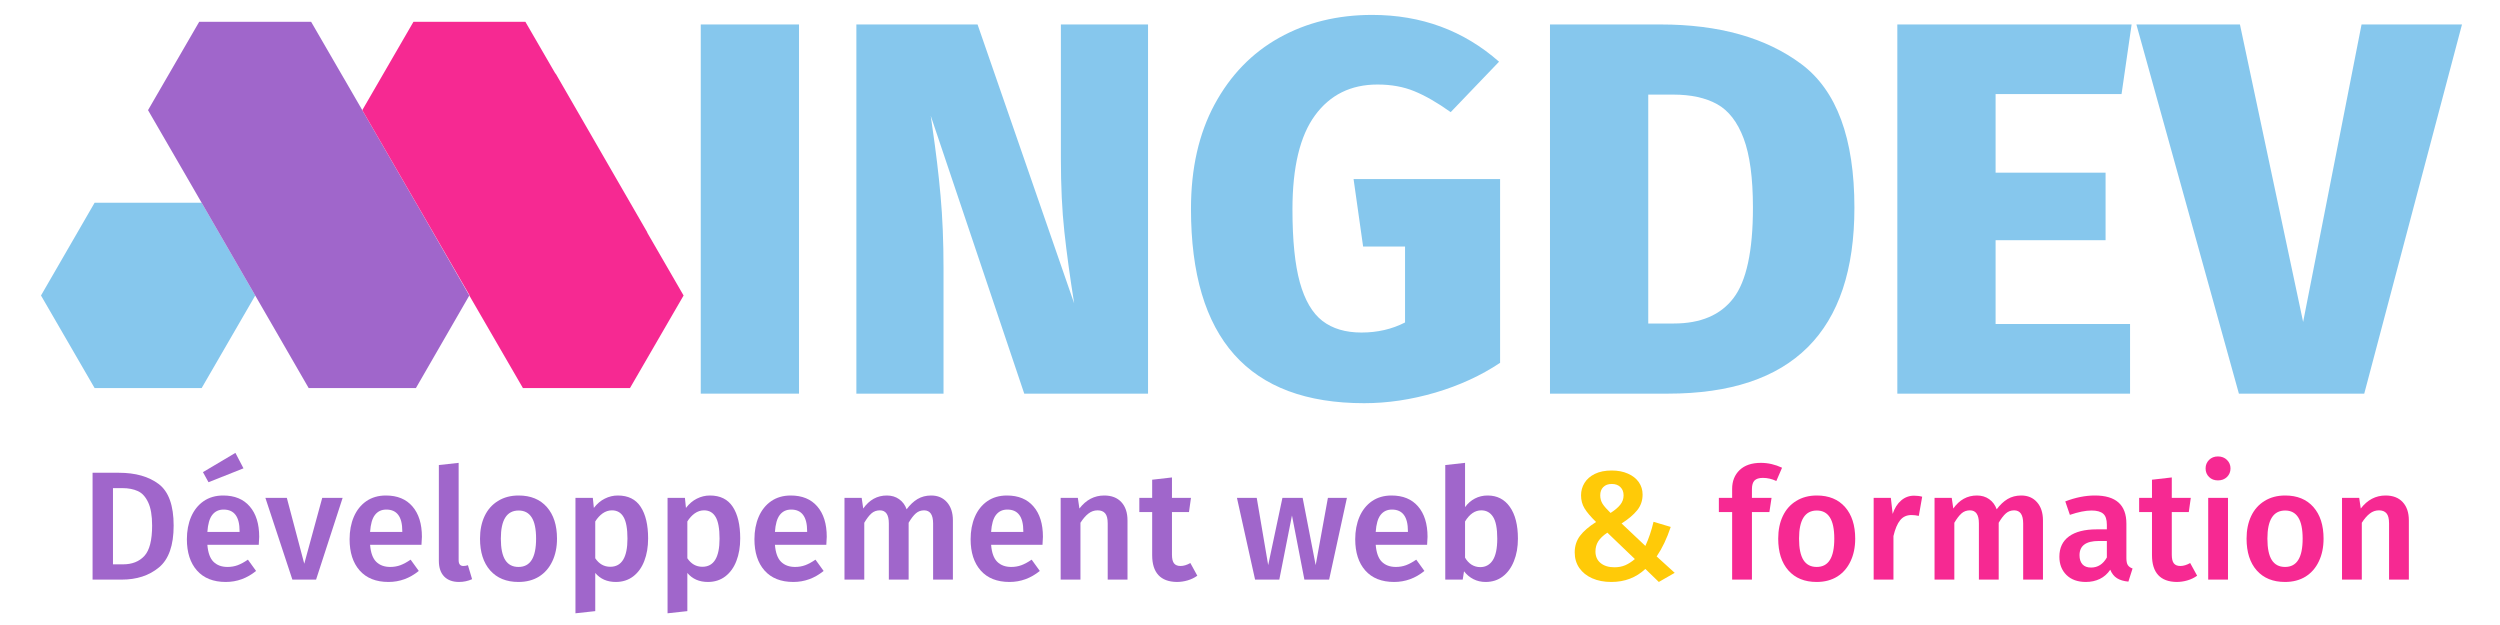 <svg xmlns="http://www.w3.org/2000/svg" xmlns:xlink="http://www.w3.org/1999/xlink" width="600" zoomAndPan="magnify" viewBox="0 0 450 112.5" height="150" preserveAspectRatio="xMidYMid meet" version="1.0"><defs><g/><clipPath id="0924f03d65"><path d="M 7.379 36.457 L 46 36.457 L 46 69.855 L 7.379 69.855 Z M 7.379 36.457 " clip-rule="nonzero"/></clipPath><clipPath id="408e458133"><path d="M 26.395 3.926 L 84.516 3.926 L 84.516 69.855 L 26.395 69.855 Z M 26.395 3.926 " clip-rule="nonzero"/></clipPath><clipPath id="eb89d02397"><path d="M 65.141 3.926 L 123.047 3.926 L 123.047 69.855 L 65.141 69.855 Z M 65.141 3.926 " clip-rule="nonzero"/></clipPath></defs><g clip-path="url(#0924f03d65)"><path fill="#86c7ed" d="M 36.297 36.492 L 17.031 36.492 L 7.379 53.191 L 17.031 69.855 L 36.297 69.855 L 45.945 53.191 L 36.297 36.492 " fill-opacity="1" fill-rule="nonzero"/></g><g clip-path="url(#408e458133)"><path fill="#a066cb" d="M 78.414 42.656 L 77.766 41.531 L 74.863 36.492 L 74.852 36.492 L 61.875 14.059 L 61.871 14.059 L 55.562 3.164 L 36.297 3.164 L 26.645 19.828 L 33.141 31.043 L 49.039 58.551 L 55.562 69.855 L 74.863 69.855 L 84.477 53.191 L 78.414 42.656 " fill-opacity="1" fill-rule="nonzero"/></g><g clip-path="url(#eb89d02397)"><path fill="#f62992" d="M 116.488 41.848 L 116.516 41.832 L 100.012 13.234 L 99.977 13.258 L 94.129 3.164 L 74.863 3.164 L 65.211 19.828 L 74.863 36.492 L 74.871 36.492 L 84.508 53.141 L 84.477 53.191 L 94.129 69.855 L 113.395 69.855 L 123.047 53.191 L 116.488 41.848 " fill-opacity="1" fill-rule="nonzero"/></g><g fill="#86c7ed" fill-opacity="1"><g transform="translate(120.979, 70.856)"><g><path d="M 22.844 -66.453 L 22.844 0 L 5.156 0 L 5.156 -66.453 Z M 22.844 -66.453 "/></g></g></g><g fill="#86c7ed" fill-opacity="1"><g transform="translate(148.99, 70.856)"><g><path d="M 57.656 0 L 35.375 0 L 18.547 -50 L 18.828 -48 C 19.473 -43.602 19.969 -39.473 20.312 -35.609 C 20.664 -31.754 20.844 -27.375 20.844 -22.469 L 20.844 0 L 5.156 0 L 5.156 -66.453 L 26.969 -66.453 L 44.359 -16.25 C 43.598 -21.031 43.008 -25.332 42.594 -29.156 C 42.176 -32.977 41.969 -37.379 41.969 -42.359 L 41.969 -66.453 L 57.656 -66.453 Z M 57.656 0 "/></g></g></g><g fill="#86c7ed" fill-opacity="1"><g transform="translate(211.798, 70.856)"><g><path d="M 35.188 -68.172 C 44.039 -68.172 51.656 -65.363 58.031 -59.75 L 49.328 -50.672 C 46.91 -52.391 44.727 -53.645 42.781 -54.438 C 40.844 -55.238 38.629 -55.641 36.141 -55.641 C 31.359 -55.641 27.613 -53.789 24.906 -50.094 C 22.195 -46.395 20.844 -40.754 20.844 -33.172 C 20.844 -27.629 21.285 -23.25 22.172 -20.031 C 23.066 -16.812 24.422 -14.5 26.234 -13.094 C 28.055 -11.695 30.398 -11 33.266 -11 C 36.141 -11 38.754 -11.602 41.109 -12.812 L 41.109 -26.484 L 33.562 -26.484 L 31.844 -38.625 L 58.219 -38.625 L 58.219 -5.547 C 54.781 -3.254 50.895 -1.469 46.562 -0.188 C 42.227 1.082 37.957 1.719 33.75 1.719 C 12.969 1.719 2.578 -9.941 2.578 -33.266 C 2.578 -40.535 3.992 -46.801 6.828 -52.062 C 9.672 -57.32 13.547 -61.32 18.453 -64.062 C 23.359 -66.801 28.938 -68.172 35.188 -68.172 Z M 35.188 -68.172 "/></g></g></g><g fill="#86c7ed" fill-opacity="1"><g transform="translate(273.841, 70.856)"><g><path d="M 25.047 -66.453 C 35.566 -66.453 44.016 -64.078 50.391 -59.328 C 56.766 -54.578 59.953 -45.957 59.953 -33.469 C 59.953 -11.156 48.766 0 26.391 0 L 5.156 0 L 5.156 -66.453 Z M 22.844 -53.828 L 22.844 -12.625 L 27.438 -12.625 C 32.281 -12.625 35.863 -14.148 38.188 -17.203 C 40.52 -20.266 41.688 -25.688 41.688 -33.469 C 41.688 -38.82 41.129 -42.977 40.016 -45.938 C 38.898 -48.906 37.305 -50.961 35.234 -52.109 C 33.16 -53.254 30.531 -53.828 27.344 -53.828 Z M 22.844 -53.828 "/></g></g></g><g fill="#86c7ed" fill-opacity="1"><g transform="translate(336.363, 70.856)"><g><path d="M 47.328 -66.453 L 45.516 -53.922 L 22.844 -53.922 L 22.844 -39.781 L 42.641 -39.781 L 42.641 -27.625 L 22.844 -27.625 L 22.844 -12.531 L 47.047 -12.531 L 47.047 0 L 5.156 0 L 5.156 -66.453 Z M 47.328 -66.453 "/></g></g></g><g fill="#86c7ed" fill-opacity="1"><g transform="translate(386.361, 70.856)"><g><path d="M 56.797 -66.453 L 39.203 0 L 16.641 0 L -1.812 -66.453 L 16.828 -66.453 L 28.203 -12.906 L 38.719 -66.453 Z M 56.797 -66.453 "/></g></g></g><g fill="#a066cb" fill-opacity="1"><g transform="translate(14.413, 104.331)"><g><path d="M 6.984 -19.234 C 9.973 -19.234 12.363 -18.555 14.156 -17.203 C 15.945 -15.848 16.844 -13.352 16.844 -9.719 C 16.844 -6.156 15.957 -3.645 14.188 -2.188 C 12.426 -0.727 10.191 0 7.484 0 L 2.25 0 L 2.25 -19.234 Z M 5.922 -16.469 L 5.922 -2.75 L 7.734 -2.75 C 9.367 -2.75 10.648 -3.254 11.578 -4.266 C 12.504 -5.273 12.969 -7.094 12.969 -9.719 C 12.969 -11.531 12.727 -12.93 12.25 -13.922 C 11.781 -14.922 11.16 -15.594 10.391 -15.938 C 9.617 -16.289 8.695 -16.469 7.625 -16.469 Z M 5.922 -16.469 "/></g></g></g><g fill="#a066cb" fill-opacity="1"><g transform="translate(32.436, 104.331)"><g><path d="M 14.219 -7.703 C 14.219 -7.523 14.191 -7.047 14.141 -6.266 L 4.891 -6.266 C 5.004 -4.836 5.375 -3.816 6 -3.203 C 6.633 -2.586 7.473 -2.281 8.516 -2.281 C 9.16 -2.281 9.77 -2.383 10.344 -2.594 C 10.926 -2.812 11.539 -3.145 12.188 -3.594 L 13.656 -1.562 C 12.031 -0.238 10.211 0.422 8.203 0.422 C 5.961 0.422 4.234 -0.266 3.016 -1.641 C 1.805 -3.016 1.203 -4.891 1.203 -7.266 C 1.203 -8.766 1.457 -10.113 1.969 -11.312 C 2.488 -12.508 3.238 -13.445 4.219 -14.125 C 5.207 -14.801 6.379 -15.141 7.734 -15.141 C 9.797 -15.141 11.391 -14.484 12.516 -13.172 C 13.648 -11.867 14.219 -10.047 14.219 -7.703 Z M 10.688 -8.734 C 10.688 -11.316 9.727 -12.609 7.812 -12.609 C 6.945 -12.609 6.266 -12.285 5.766 -11.641 C 5.273 -11.004 4.984 -9.984 4.891 -8.578 L 10.688 -8.578 Z M 9.938 -22.812 L 11.391 -20.031 L 5.094 -17.531 L 4.094 -19.344 Z M 9.938 -22.812 "/></g></g></g><g fill="#a066cb" fill-opacity="1"><g transform="translate(47.706, 104.331)"><g><path d="M 13.969 -14.719 L 9.188 0 L 4.922 0 L 0.062 -14.719 L 3.922 -14.719 L 7.062 -2.859 L 10.297 -14.719 Z M 13.969 -14.719 "/></g></g></g><g fill="#a066cb" fill-opacity="1"><g transform="translate(61.724, 104.331)"><g><path d="M 14.219 -7.703 C 14.219 -7.523 14.191 -7.047 14.141 -6.266 L 4.891 -6.266 C 5.004 -4.836 5.375 -3.816 6 -3.203 C 6.633 -2.586 7.473 -2.281 8.516 -2.281 C 9.16 -2.281 9.77 -2.383 10.344 -2.594 C 10.926 -2.812 11.539 -3.145 12.188 -3.594 L 13.656 -1.562 C 12.031 -0.238 10.211 0.422 8.203 0.422 C 5.961 0.422 4.234 -0.266 3.016 -1.641 C 1.805 -3.016 1.203 -4.891 1.203 -7.266 C 1.203 -8.766 1.457 -10.113 1.969 -11.312 C 2.488 -12.508 3.238 -13.445 4.219 -14.125 C 5.207 -14.801 6.379 -15.141 7.734 -15.141 C 9.797 -15.141 11.391 -14.484 12.516 -13.172 C 13.648 -11.867 14.219 -10.047 14.219 -7.703 Z M 10.688 -8.734 C 10.688 -11.316 9.727 -12.609 7.812 -12.609 C 6.945 -12.609 6.266 -12.285 5.766 -11.641 C 5.273 -11.004 4.984 -9.984 4.891 -8.578 L 10.688 -8.578 Z M 10.688 -8.734 "/></g></g></g><g fill="#a066cb" fill-opacity="1"><g transform="translate(76.994, 104.331)"><g><path d="M 5.625 0.422 C 4.488 0.422 3.598 0.094 2.953 -0.562 C 2.316 -1.227 2 -2.164 2 -3.375 L 2 -20.625 L 5.562 -21.016 L 5.562 -3.484 C 5.562 -2.797 5.844 -2.453 6.406 -2.453 C 6.676 -2.453 6.953 -2.5 7.234 -2.594 L 7.984 -0.078 C 7.242 0.254 6.457 0.422 5.625 0.422 Z M 5.625 0.422 "/></g></g></g><g fill="#a066cb" fill-opacity="1"><g transform="translate(85.199, 104.331)"><g><path d="M 8.156 -15.141 C 10.32 -15.141 12.016 -14.445 13.234 -13.062 C 14.453 -11.676 15.062 -9.781 15.062 -7.375 C 15.062 -5.832 14.781 -4.473 14.219 -3.297 C 13.664 -2.117 12.867 -1.203 11.828 -0.547 C 10.785 0.098 9.551 0.422 8.125 0.422 C 5.957 0.422 4.258 -0.27 3.031 -1.656 C 1.812 -3.039 1.203 -4.945 1.203 -7.375 C 1.203 -8.914 1.477 -10.27 2.031 -11.438 C 2.582 -12.602 3.383 -13.508 4.438 -14.156 C 5.488 -14.812 6.727 -15.141 8.156 -15.141 Z M 8.156 -12.438 C 6.02 -12.438 4.953 -10.75 4.953 -7.375 C 4.953 -5.633 5.219 -4.348 5.75 -3.516 C 6.281 -2.691 7.07 -2.281 8.125 -2.281 C 9.188 -2.281 9.977 -2.695 10.5 -3.531 C 11.031 -4.363 11.297 -5.645 11.297 -7.375 C 11.297 -9.102 11.031 -10.379 10.5 -11.203 C 9.977 -12.023 9.195 -12.438 8.156 -12.438 Z M 8.156 -12.438 "/></g></g></g><g fill="#a066cb" fill-opacity="1"><g transform="translate(101.442, 104.331)"><g><path d="M 9.766 -15.141 C 11.617 -15.141 12.988 -14.461 13.875 -13.109 C 14.77 -11.754 15.219 -9.852 15.219 -7.406 C 15.219 -5.883 14.988 -4.535 14.531 -3.359 C 14.082 -2.18 13.414 -1.254 12.531 -0.578 C 11.656 0.086 10.613 0.422 9.406 0.422 C 7.844 0.422 6.609 -0.117 5.703 -1.203 L 5.703 5.672 L 2.141 6.062 L 2.141 -14.719 L 5.266 -14.719 L 5.453 -12.906 C 6.023 -13.656 6.68 -14.211 7.422 -14.578 C 8.172 -14.953 8.953 -15.141 9.766 -15.141 Z M 8.406 -2.312 C 10.469 -2.312 11.5 -4 11.5 -7.375 C 11.5 -9.176 11.266 -10.473 10.797 -11.266 C 10.336 -12.066 9.641 -12.469 8.703 -12.469 C 8.109 -12.469 7.551 -12.285 7.031 -11.922 C 6.52 -11.555 6.078 -11.07 5.703 -10.469 L 5.703 -3.844 C 6.391 -2.82 7.289 -2.312 8.406 -2.312 Z M 8.406 -2.312 "/></g></g></g><g fill="#a066cb" fill-opacity="1"><g transform="translate(118.019, 104.331)"><g><path d="M 9.766 -15.141 C 11.617 -15.141 12.988 -14.461 13.875 -13.109 C 14.77 -11.754 15.219 -9.852 15.219 -7.406 C 15.219 -5.883 14.988 -4.535 14.531 -3.359 C 14.082 -2.18 13.414 -1.254 12.531 -0.578 C 11.656 0.086 10.613 0.422 9.406 0.422 C 7.844 0.422 6.609 -0.117 5.703 -1.203 L 5.703 5.672 L 2.141 6.062 L 2.141 -14.719 L 5.266 -14.719 L 5.453 -12.906 C 6.023 -13.656 6.68 -14.211 7.422 -14.578 C 8.172 -14.953 8.953 -15.141 9.766 -15.141 Z M 8.406 -2.312 C 10.469 -2.312 11.5 -4 11.5 -7.375 C 11.5 -9.176 11.266 -10.473 10.797 -11.266 C 10.336 -12.066 9.641 -12.469 8.703 -12.469 C 8.109 -12.469 7.551 -12.285 7.031 -11.922 C 6.52 -11.555 6.078 -11.07 5.703 -10.469 L 5.703 -3.844 C 6.391 -2.82 7.289 -2.312 8.406 -2.312 Z M 8.406 -2.312 "/></g></g></g><g fill="#a066cb" fill-opacity="1"><g transform="translate(134.596, 104.331)"><g><path d="M 14.219 -7.703 C 14.219 -7.523 14.191 -7.047 14.141 -6.266 L 4.891 -6.266 C 5.004 -4.836 5.375 -3.816 6 -3.203 C 6.633 -2.586 7.473 -2.281 8.516 -2.281 C 9.16 -2.281 9.77 -2.383 10.344 -2.594 C 10.926 -2.812 11.539 -3.145 12.188 -3.594 L 13.656 -1.562 C 12.031 -0.238 10.211 0.422 8.203 0.422 C 5.961 0.422 4.234 -0.266 3.016 -1.641 C 1.805 -3.016 1.203 -4.891 1.203 -7.266 C 1.203 -8.766 1.457 -10.113 1.969 -11.312 C 2.488 -12.508 3.238 -13.445 4.219 -14.125 C 5.207 -14.801 6.379 -15.141 7.734 -15.141 C 9.797 -15.141 11.391 -14.484 12.516 -13.172 C 13.648 -11.867 14.219 -10.047 14.219 -7.703 Z M 10.688 -8.734 C 10.688 -11.316 9.727 -12.609 7.812 -12.609 C 6.945 -12.609 6.266 -12.285 5.766 -11.641 C 5.273 -11.004 4.984 -9.984 4.891 -8.578 L 10.688 -8.578 Z M 10.688 -8.734 "/></g></g></g><g fill="#a066cb" fill-opacity="1"><g transform="translate(149.866, 104.331)"><g><path d="M 17.75 -15.141 C 18.938 -15.141 19.883 -14.734 20.594 -13.922 C 21.301 -13.117 21.656 -12.031 21.656 -10.656 L 21.656 0 L 18.094 0 L 18.094 -10.109 C 18.094 -11.68 17.551 -12.469 16.469 -12.469 C 15.895 -12.469 15.398 -12.285 14.984 -11.922 C 14.566 -11.555 14.133 -10.992 13.688 -10.234 L 13.688 0 L 10.125 0 L 10.125 -10.109 C 10.125 -11.68 9.586 -12.469 8.516 -12.469 C 7.922 -12.469 7.414 -12.285 7 -11.922 C 6.582 -11.555 6.148 -10.992 5.703 -10.234 L 5.703 0 L 2.141 0 L 2.141 -14.719 L 5.234 -14.719 L 5.516 -12.797 C 6.617 -14.359 8.035 -15.141 9.766 -15.141 C 10.617 -15.141 11.352 -14.922 11.969 -14.484 C 12.594 -14.047 13.047 -13.438 13.328 -12.656 C 13.922 -13.457 14.57 -14.07 15.281 -14.5 C 16 -14.926 16.82 -15.141 17.75 -15.141 Z M 17.75 -15.141 "/></g></g></g><g fill="#a066cb" fill-opacity="1"><g transform="translate(173.508, 104.331)"><g><path d="M 14.219 -7.703 C 14.219 -7.523 14.191 -7.047 14.141 -6.266 L 4.891 -6.266 C 5.004 -4.836 5.375 -3.816 6 -3.203 C 6.633 -2.586 7.473 -2.281 8.516 -2.281 C 9.16 -2.281 9.77 -2.383 10.344 -2.594 C 10.926 -2.812 11.539 -3.145 12.188 -3.594 L 13.656 -1.562 C 12.031 -0.238 10.211 0.422 8.203 0.422 C 5.961 0.422 4.234 -0.266 3.016 -1.641 C 1.805 -3.016 1.203 -4.891 1.203 -7.266 C 1.203 -8.766 1.457 -10.113 1.969 -11.312 C 2.488 -12.508 3.238 -13.445 4.219 -14.125 C 5.207 -14.801 6.379 -15.141 7.734 -15.141 C 9.797 -15.141 11.391 -14.484 12.516 -13.172 C 13.648 -11.867 14.219 -10.047 14.219 -7.703 Z M 10.688 -8.734 C 10.688 -11.316 9.727 -12.609 7.812 -12.609 C 6.945 -12.609 6.266 -12.285 5.766 -11.641 C 5.273 -11.004 4.984 -9.984 4.891 -8.578 L 10.688 -8.578 Z M 10.688 -8.734 "/></g></g></g><g fill="#a066cb" fill-opacity="1"><g transform="translate(188.778, 104.331)"><g><path d="M 9.984 -15.141 C 11.305 -15.141 12.332 -14.742 13.062 -13.953 C 13.801 -13.16 14.172 -12.062 14.172 -10.656 L 14.172 0 L 10.609 0 L 10.609 -10.109 C 10.609 -10.973 10.453 -11.582 10.141 -11.938 C 9.836 -12.289 9.391 -12.469 8.797 -12.469 C 8.18 -12.469 7.629 -12.273 7.141 -11.891 C 6.648 -11.516 6.172 -10.961 5.703 -10.234 L 5.703 0 L 2.141 0 L 2.141 -14.719 L 5.234 -14.719 L 5.516 -12.797 C 6.711 -14.359 8.203 -15.141 9.984 -15.141 Z M 9.984 -15.141 "/></g></g></g><g fill="#a066cb" fill-opacity="1"><g transform="translate(204.938, 104.331)"><g><path d="M 10.578 -0.703 C 10.055 -0.328 9.473 -0.047 8.828 0.141 C 8.191 0.328 7.539 0.422 6.875 0.422 C 5.426 0.398 4.328 -0.008 3.578 -0.812 C 2.828 -1.625 2.453 -2.816 2.453 -4.391 L 2.453 -12.156 L 0.141 -12.156 L 0.141 -14.719 L 2.453 -14.719 L 2.453 -17.984 L 6.016 -18.391 L 6.016 -14.719 L 9.438 -14.719 L 9.078 -12.156 L 6.016 -12.156 L 6.016 -4.484 C 6.016 -3.754 6.141 -3.234 6.391 -2.922 C 6.641 -2.609 7.031 -2.453 7.562 -2.453 C 8.102 -2.453 8.691 -2.629 9.328 -2.984 Z M 10.578 -0.703 "/></g></g></g><g fill="#a066cb" fill-opacity="1"><g transform="translate(215.368, 104.331)"><g/></g></g><g fill="#a066cb" fill-opacity="1"><g transform="translate(222.321, 104.331)"><g><path d="M 20.125 -14.719 L 16.922 0 L 12.469 0 L 10.234 -11.547 L 7.953 0 L 3.594 0 L 0.328 -14.719 L 3.891 -14.719 L 5.953 -2.609 L 8.516 -14.719 L 12.156 -14.719 L 14.5 -2.609 L 16.703 -14.719 Z M 20.125 -14.719 "/></g></g></g><g fill="#a066cb" fill-opacity="1"><g transform="translate(242.737, 104.331)"><g><path d="M 14.219 -7.703 C 14.219 -7.523 14.191 -7.047 14.141 -6.266 L 4.891 -6.266 C 5.004 -4.836 5.375 -3.816 6 -3.203 C 6.633 -2.586 7.473 -2.281 8.516 -2.281 C 9.16 -2.281 9.77 -2.383 10.344 -2.594 C 10.926 -2.812 11.539 -3.145 12.188 -3.594 L 13.656 -1.562 C 12.031 -0.238 10.211 0.422 8.203 0.422 C 5.961 0.422 4.234 -0.266 3.016 -1.641 C 1.805 -3.016 1.203 -4.891 1.203 -7.266 C 1.203 -8.766 1.457 -10.113 1.969 -11.312 C 2.488 -12.508 3.238 -13.445 4.219 -14.125 C 5.207 -14.801 6.379 -15.141 7.734 -15.141 C 9.797 -15.141 11.391 -14.484 12.516 -13.172 C 13.648 -11.867 14.219 -10.047 14.219 -7.703 Z M 10.688 -8.734 C 10.688 -11.316 9.727 -12.609 7.812 -12.609 C 6.945 -12.609 6.266 -12.285 5.766 -11.641 C 5.273 -11.004 4.984 -9.984 4.891 -8.578 L 10.688 -8.578 Z M 10.688 -8.734 "/></g></g></g><g fill="#a066cb" fill-opacity="1"><g transform="translate(258.007, 104.331)"><g><path d="M 9.766 -15.141 C 11.473 -15.141 12.805 -14.457 13.766 -13.094 C 14.734 -11.727 15.219 -9.82 15.219 -7.375 C 15.219 -5.852 14.977 -4.504 14.5 -3.328 C 14.031 -2.148 13.359 -1.227 12.484 -0.562 C 11.617 0.094 10.594 0.422 9.406 0.422 C 8.602 0.422 7.875 0.254 7.219 -0.078 C 6.562 -0.41 5.992 -0.883 5.516 -1.5 L 5.281 0 L 2.141 0 L 2.141 -20.625 L 5.703 -21.016 L 5.703 -13.047 C 6.18 -13.711 6.77 -14.227 7.469 -14.594 C 8.164 -14.957 8.93 -15.141 9.766 -15.141 Z M 8.438 -2.25 C 9.395 -2.25 10.145 -2.66 10.688 -3.484 C 11.227 -4.316 11.5 -5.613 11.5 -7.375 C 11.5 -9.227 11.242 -10.539 10.734 -11.312 C 10.234 -12.082 9.531 -12.469 8.625 -12.469 C 7.488 -12.469 6.516 -11.801 5.703 -10.469 L 5.703 -3.953 C 6.016 -3.41 6.406 -2.988 6.875 -2.688 C 7.352 -2.395 7.875 -2.25 8.438 -2.25 Z M 8.438 -2.25 "/></g></g></g><g fill="#000000" fill-opacity="1"><g transform="translate(274.573, 104.331)"><g/></g></g><g fill="#ffca08" fill-opacity="1"><g transform="translate(281.526, 104.331)"><g><path d="M 8.578 -19.641 C 9.68 -19.641 10.656 -19.453 11.5 -19.078 C 12.344 -18.711 12.992 -18.203 13.453 -17.547 C 13.91 -16.891 14.141 -16.145 14.141 -15.312 C 14.141 -14.207 13.805 -13.254 13.141 -12.453 C 12.484 -11.648 11.555 -10.867 10.359 -10.109 L 14.641 -6.062 C 15.254 -7.395 15.742 -8.844 16.109 -10.406 L 19.203 -9.484 C 18.516 -7.41 17.672 -5.641 16.672 -4.172 L 19.922 -1.219 L 17.062 0.422 L 14.641 -1.922 C 12.973 -0.359 10.93 0.422 8.516 0.422 C 7.211 0.422 6.066 0.203 5.078 -0.234 C 4.086 -0.672 3.312 -1.289 2.75 -2.094 C 2.195 -2.906 1.922 -3.836 1.922 -4.891 C 1.922 -6.023 2.234 -7.016 2.859 -7.859 C 3.492 -8.703 4.461 -9.539 5.766 -10.375 C 4.797 -11.32 4.102 -12.141 3.688 -12.828 C 3.27 -13.516 3.062 -14.297 3.062 -15.172 C 3.062 -15.984 3.27 -16.727 3.688 -17.406 C 4.102 -18.082 4.723 -18.625 5.547 -19.031 C 6.379 -19.438 7.391 -19.641 8.578 -19.641 Z M 8.594 -17.219 C 7.945 -17.219 7.438 -17.031 7.062 -16.656 C 6.695 -16.289 6.516 -15.797 6.516 -15.172 C 6.516 -14.609 6.656 -14.098 6.938 -13.641 C 7.227 -13.191 7.707 -12.645 8.375 -12 C 9.156 -12.5 9.738 -12.992 10.125 -13.484 C 10.52 -13.973 10.719 -14.535 10.719 -15.172 C 10.719 -15.797 10.523 -16.289 10.141 -16.656 C 9.766 -17.031 9.25 -17.219 8.594 -17.219 Z M 7.797 -8.453 C 7.047 -7.953 6.5 -7.43 6.156 -6.891 C 5.82 -6.359 5.656 -5.75 5.656 -5.062 C 5.656 -4.188 5.961 -3.492 6.578 -2.984 C 7.203 -2.473 8.035 -2.219 9.078 -2.219 C 9.797 -2.219 10.445 -2.344 11.031 -2.594 C 11.613 -2.852 12.188 -3.223 12.75 -3.703 Z M 7.797 -8.453 "/></g></g></g><g fill="#000000" fill-opacity="1"><g transform="translate(302.27, 104.331)"><g/></g></g><g fill="#f62992" fill-opacity="1"><g transform="translate(309.223, 104.331)"><g><path d="M 8.094 -18.312 C 7.395 -18.312 6.891 -18.148 6.578 -17.828 C 6.273 -17.504 6.125 -16.988 6.125 -16.281 L 6.125 -14.719 L 9.656 -14.719 L 9.266 -12.156 L 6.125 -12.156 L 6.125 0 L 2.562 0 L 2.562 -12.156 L 0.172 -12.156 L 0.172 -14.719 L 2.562 -14.719 L 2.562 -16.328 C 2.562 -17.723 3.008 -18.852 3.906 -19.719 C 4.812 -20.582 6.086 -21.016 7.734 -21.016 C 9.035 -21.016 10.305 -20.723 11.547 -20.141 L 10.516 -17.75 C 9.723 -18.125 8.914 -18.312 8.094 -18.312 Z M 8.094 -18.312 "/></g></g></g><g fill="#f62992" fill-opacity="1"><g transform="translate(318.875, 104.331)"><g><path d="M 8.156 -15.141 C 10.32 -15.141 12.016 -14.445 13.234 -13.062 C 14.453 -11.676 15.062 -9.781 15.062 -7.375 C 15.062 -5.832 14.781 -4.473 14.219 -3.297 C 13.664 -2.117 12.867 -1.203 11.828 -0.547 C 10.785 0.098 9.551 0.422 8.125 0.422 C 5.957 0.422 4.258 -0.27 3.031 -1.656 C 1.812 -3.039 1.203 -4.945 1.203 -7.375 C 1.203 -8.914 1.477 -10.27 2.031 -11.438 C 2.582 -12.602 3.383 -13.508 4.438 -14.156 C 5.488 -14.812 6.727 -15.141 8.156 -15.141 Z M 8.156 -12.438 C 6.02 -12.438 4.953 -10.75 4.953 -7.375 C 4.953 -5.633 5.219 -4.348 5.75 -3.516 C 6.281 -2.691 7.07 -2.281 8.125 -2.281 C 9.188 -2.281 9.977 -2.695 10.5 -3.531 C 11.031 -4.363 11.297 -5.645 11.297 -7.375 C 11.297 -9.102 11.031 -10.379 10.5 -11.203 C 9.977 -12.023 9.195 -12.438 8.156 -12.438 Z M 8.156 -12.438 "/></g></g></g><g fill="#f62992" fill-opacity="1"><g transform="translate(335.118, 104.331)"><g><path d="M 9.406 -15.109 C 9.945 -15.109 10.438 -15.047 10.875 -14.922 L 10.266 -11.469 C 9.816 -11.57 9.379 -11.625 8.953 -11.625 C 8.086 -11.625 7.406 -11.312 6.906 -10.688 C 6.406 -10.07 6.004 -9.125 5.703 -7.844 L 5.703 0 L 2.141 0 L 2.141 -14.719 L 5.234 -14.719 L 5.562 -11.828 C 5.914 -12.879 6.426 -13.688 7.094 -14.25 C 7.758 -14.82 8.531 -15.109 9.406 -15.109 Z M 9.406 -15.109 "/></g></g></g><g fill="#f62992" fill-opacity="1"><g transform="translate(346.077, 104.331)"><g><path d="M 17.75 -15.141 C 18.938 -15.141 19.883 -14.734 20.594 -13.922 C 21.301 -13.117 21.656 -12.031 21.656 -10.656 L 21.656 0 L 18.094 0 L 18.094 -10.109 C 18.094 -11.68 17.551 -12.469 16.469 -12.469 C 15.895 -12.469 15.398 -12.285 14.984 -11.922 C 14.566 -11.555 14.133 -10.992 13.688 -10.234 L 13.688 0 L 10.125 0 L 10.125 -10.109 C 10.125 -11.68 9.586 -12.469 8.516 -12.469 C 7.922 -12.469 7.414 -12.285 7 -11.922 C 6.582 -11.555 6.148 -10.992 5.703 -10.234 L 5.703 0 L 2.141 0 L 2.141 -14.719 L 5.234 -14.719 L 5.516 -12.797 C 6.617 -14.359 8.035 -15.141 9.766 -15.141 C 10.617 -15.141 11.352 -14.922 11.969 -14.484 C 12.594 -14.047 13.047 -13.438 13.328 -12.656 C 13.922 -13.457 14.57 -14.07 15.281 -14.5 C 16 -14.926 16.82 -15.141 17.75 -15.141 Z M 17.75 -15.141 "/></g></g></g><g fill="#f62992" fill-opacity="1"><g transform="translate(369.719, 104.331)"><g><path d="M 13.031 -3.891 C 13.031 -3.316 13.113 -2.895 13.281 -2.625 C 13.457 -2.352 13.742 -2.145 14.141 -2 L 13.391 0.359 C 12.555 0.285 11.875 0.082 11.344 -0.25 C 10.812 -0.582 10.406 -1.094 10.125 -1.781 C 9.625 -1.039 9 -0.488 8.25 -0.125 C 7.5 0.238 6.66 0.422 5.734 0.422 C 4.266 0.422 3.102 0.004 2.25 -0.828 C 1.395 -1.672 0.969 -2.77 0.969 -4.125 C 0.969 -5.719 1.547 -6.938 2.703 -7.781 C 3.867 -8.625 5.531 -9.047 7.688 -9.047 L 9.516 -9.047 L 9.516 -9.875 C 9.516 -10.82 9.297 -11.484 8.859 -11.859 C 8.422 -12.242 7.723 -12.438 6.766 -12.438 C 5.68 -12.438 4.379 -12.176 2.859 -11.656 L 2.031 -14.078 C 3.863 -14.785 5.645 -15.141 7.375 -15.141 C 11.145 -15.141 13.031 -13.453 13.031 -10.078 Z M 6.672 -2.172 C 7.879 -2.172 8.828 -2.773 9.516 -3.984 L 9.516 -6.953 L 8.047 -6.953 C 5.742 -6.953 4.594 -6.098 4.594 -4.391 C 4.594 -3.691 4.77 -3.145 5.125 -2.75 C 5.477 -2.363 5.992 -2.172 6.672 -2.172 Z M 6.672 -2.172 "/></g></g></g><g fill="#f62992" fill-opacity="1"><g transform="translate(384.905, 104.331)"><g><path d="M 10.578 -0.703 C 10.055 -0.328 9.473 -0.047 8.828 0.141 C 8.191 0.328 7.539 0.422 6.875 0.422 C 5.426 0.398 4.328 -0.008 3.578 -0.812 C 2.828 -1.625 2.453 -2.816 2.453 -4.391 L 2.453 -12.156 L 0.141 -12.156 L 0.141 -14.719 L 2.453 -14.719 L 2.453 -17.984 L 6.016 -18.391 L 6.016 -14.719 L 9.438 -14.719 L 9.078 -12.156 L 6.016 -12.156 L 6.016 -4.484 C 6.016 -3.754 6.141 -3.234 6.391 -2.922 C 6.641 -2.609 7.031 -2.453 7.562 -2.453 C 8.102 -2.453 8.691 -2.629 9.328 -2.984 Z M 10.578 -0.703 "/></g></g></g><g fill="#f62992" fill-opacity="1"><g transform="translate(395.335, 104.331)"><g><path d="M 5.703 -14.719 L 5.703 0 L 2.141 0 L 2.141 -14.719 Z M 3.891 -22.172 C 4.555 -22.172 5.098 -21.961 5.516 -21.547 C 5.941 -21.129 6.156 -20.617 6.156 -20.016 C 6.156 -19.398 5.941 -18.883 5.516 -18.469 C 5.098 -18.062 4.555 -17.859 3.891 -17.859 C 3.242 -17.859 2.711 -18.062 2.297 -18.469 C 1.879 -18.883 1.672 -19.398 1.672 -20.016 C 1.672 -20.617 1.879 -21.129 2.297 -21.547 C 2.711 -21.961 3.242 -22.172 3.891 -22.172 Z M 3.891 -22.172 "/></g></g></g><g fill="#f62992" fill-opacity="1"><g transform="translate(403.179, 104.331)"><g><path d="M 8.156 -15.141 C 10.32 -15.141 12.016 -14.445 13.234 -13.062 C 14.453 -11.676 15.062 -9.781 15.062 -7.375 C 15.062 -5.832 14.781 -4.473 14.219 -3.297 C 13.664 -2.117 12.867 -1.203 11.828 -0.547 C 10.785 0.098 9.551 0.422 8.125 0.422 C 5.957 0.422 4.258 -0.27 3.031 -1.656 C 1.812 -3.039 1.203 -4.945 1.203 -7.375 C 1.203 -8.914 1.477 -10.27 2.031 -11.438 C 2.582 -12.602 3.383 -13.508 4.438 -14.156 C 5.488 -14.812 6.727 -15.141 8.156 -15.141 Z M 8.156 -12.438 C 6.02 -12.438 4.953 -10.75 4.953 -7.375 C 4.953 -5.633 5.219 -4.348 5.75 -3.516 C 6.281 -2.691 7.07 -2.281 8.125 -2.281 C 9.188 -2.281 9.977 -2.695 10.5 -3.531 C 11.031 -4.363 11.297 -5.645 11.297 -7.375 C 11.297 -9.102 11.031 -10.379 10.5 -11.203 C 9.977 -12.023 9.195 -12.438 8.156 -12.438 Z M 8.156 -12.438 "/></g></g></g><g fill="#f62992" fill-opacity="1"><g transform="translate(419.422, 104.331)"><g><path d="M 9.984 -15.141 C 11.305 -15.141 12.332 -14.742 13.062 -13.953 C 13.801 -13.16 14.172 -12.062 14.172 -10.656 L 14.172 0 L 10.609 0 L 10.609 -10.109 C 10.609 -10.973 10.453 -11.582 10.141 -11.938 C 9.836 -12.289 9.391 -12.469 8.797 -12.469 C 8.18 -12.469 7.629 -12.273 7.141 -11.891 C 6.648 -11.516 6.172 -10.961 5.703 -10.234 L 5.703 0 L 2.141 0 L 2.141 -14.719 L 5.234 -14.719 L 5.516 -12.797 C 6.711 -14.359 8.203 -15.141 9.984 -15.141 Z M 9.984 -15.141 "/></g></g></g></svg>